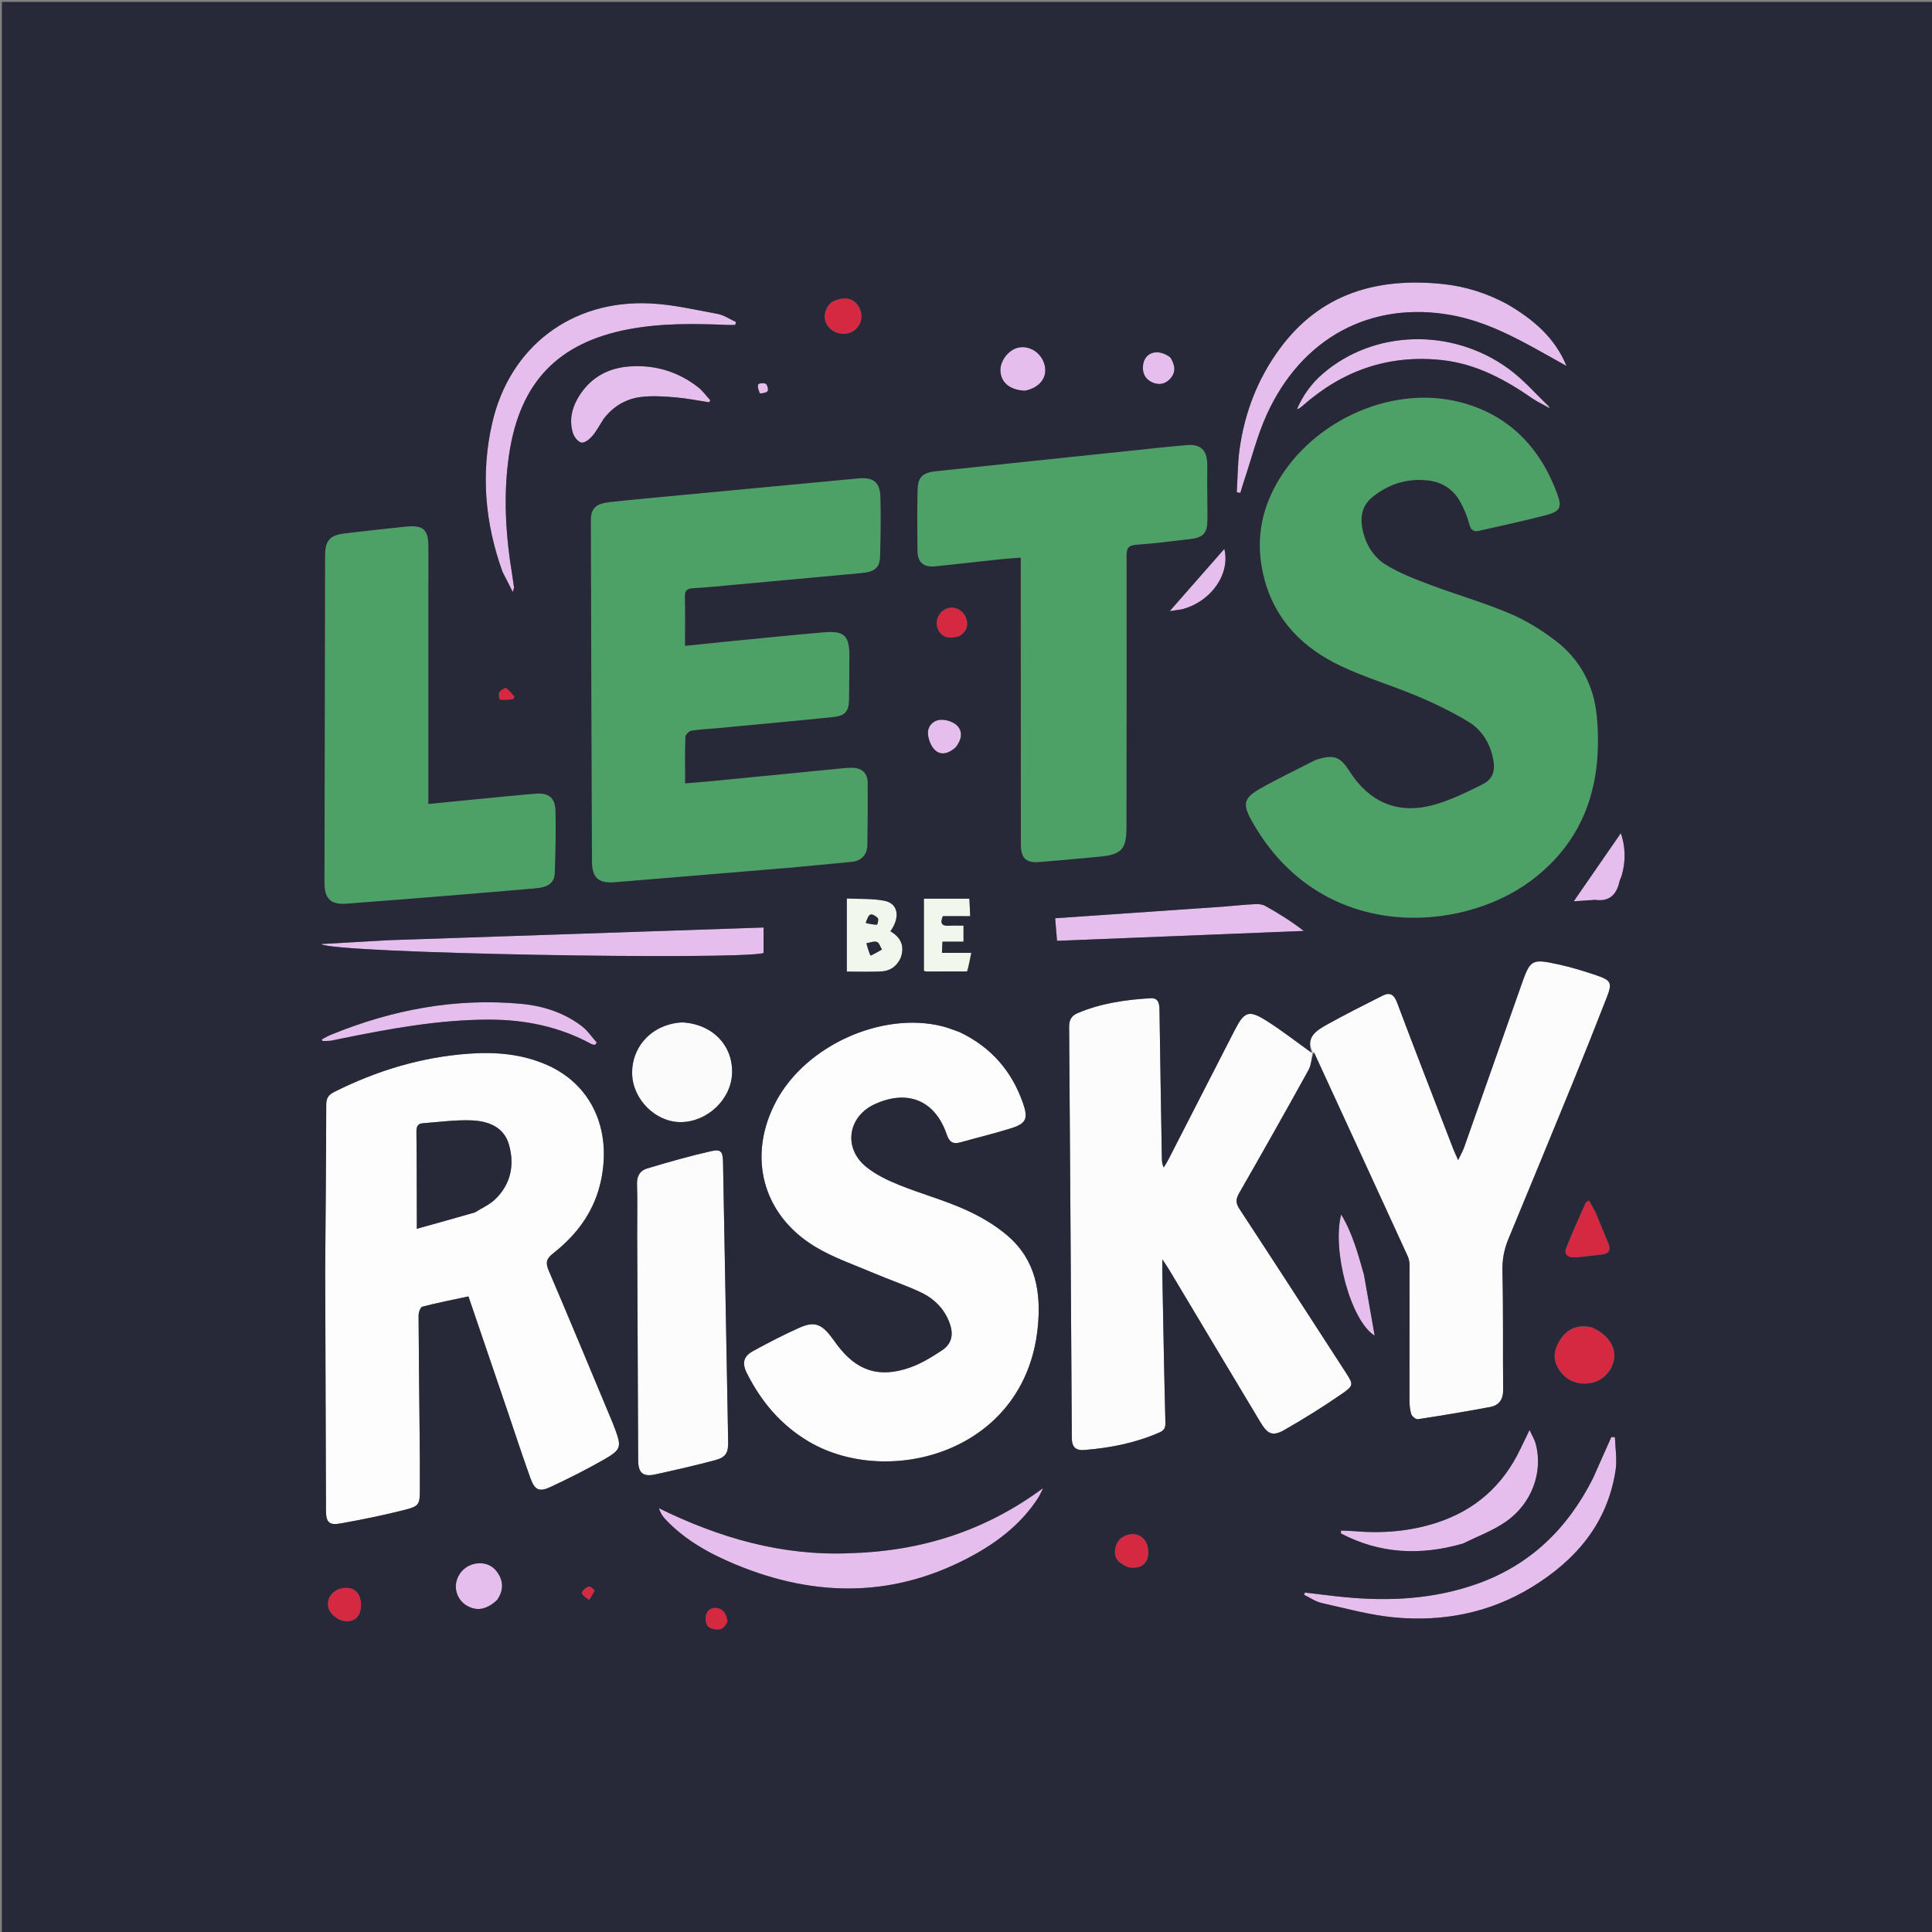<?xml version="1.0" encoding="UTF-8" standalone="no"?>
<svg
   version="1.1"
   id="Layer_1"
   x="0px"
   y="0px"
   width="100%"
   viewBox="0 0 1024 1024"
   enable-background="new 0 0 1024 1024"
   xml:space="preserve"
   sodipodi:docname="1713474809537ee3u5ep9(2).svg"
   inkscape:version="1.3.2 (091e20e, 2023-11-25, custom)"
   xmlns:inkscape="http://www.inkscape.org/namespaces/inkscape"
   xmlns:sodipodi="http://sodipodi.sourceforge.net/DTD/sodipodi-0.dtd"
   xmlns="http://www.w3.org/2000/svg"
   xmlns:svg="http://www.w3.org/2000/svg"><rect x="0" y="0" width="1024" height="1024" fill="#808080" stroke="none"/><defs
   id="defs44" /><sodipodi:namedview
   id="namedview44"
   pagecolor="#ffffff"
   bordercolor="#000000"
   borderopacity="0.25"
   inkscape:showpageshadow="2"
   inkscape:pageopacity="0.0"
   inkscape:pagecheckerboard="0"
   inkscape:deskcolor="#d1d1d1"
   inkscape:zoom="0.8124707"
   inkscape:cx="88.003174"
   inkscape:cy="572.94374"
   inkscape:window-width="2560"
   inkscape:window-height="1009"
   inkscape:window-x="-8"
   inkscape:window-y="-8"
   inkscape:window-maximized="1"
   inkscape:current-layer="layer6" />












































<g
   inkscape:groupmode="layer"
   id="layer1"
   inkscape:label="Primary Strokes"><path
     fill="#AFDE36"
     opacity="1"
     stroke="none"
     d=" M798.847,161.194   C812.567,169.172 824.067,178.836 830.293,193.982   C826.342,191.774 822.388,189.57 818.439,187.357   C802.863,178.629 787.103,170.274 769.292,167.033   C726.699,159.28 689.756,179.003 671.274,220.019   C666.316,231.022 663.361,242.929 659.511,254.428   C658.757,256.68 658.113,258.969 657.419,261.241   C656.782,261.137 656.145,261.032 655.508,260.928   C655.977,253.27 655.95,245.542 657.011,237.967   C659.711,218.699 666.552,200.91 678.056,185.143   C699.698,155.479 729.951,146.916 764.86,150.554   C776.703,151.789 787.971,155.38 798.847,161.194  z"
     id="path11"
     style="fill:#e5beed;fill-opacity:1" /><path
     fill="#80BDC3"
     opacity="1"
     stroke="none"
     d=" M450.98,823.221   C488.671,822.126 522.475,811.235 552.888,788.709   C552.004,790.457 551.271,792.304 550.211,793.939   C541.748,806.986 529.953,816.45 516.591,823.885   C475.408,846.805 433.083,847.072 390.131,829.31   C376.207,823.552 363.09,816.343 352.595,805.178   C351.184,803.676 350.051,801.914 349.216,799.368   C381.298,815.146 414.603,824.777 450.98,823.221  z"
     id="path12"
     style="fill:#e5beed;fill-opacity:1" /><path
     fill="#82BEC4"
     opacity="1"
     stroke="none"
     d=" M266.21,302.738   C256.88,276.811 254.833,250.603 260.881,224.193   C270.135,183.782 302.928,158.894 344.414,160.808   C356.45,161.363 368.411,164.16 380.324,166.37   C383.726,167.002 386.84,169.185 390.086,170.656   C389.956,171.18 389.826,171.704 389.696,172.228   C388.193,172.228 386.687,172.285 385.186,172.22   C367.688,171.463 350.208,171.265 332.903,174.573   C295.666,181.693 275.681,202.698 269.934,240.246   C266.618,261.915 267.957,283.409 271.501,304.881   C271.854,307.015 272.157,309.158 272.443,311.302   C272.482,311.598 272.29,311.925 271.789,313.774   C269.63,309.537 267.99,306.317 266.21,302.738  z"
     id="path13"
     style="fill:#e5beed;fill-opacity:1" /><path
     fill="#81BEC2"
     opacity="1"
     stroke="none"
     d=" M844.414,783.33   C847.739,775.875 850.894,768.757 854.049,761.638   C854.683,761.672 855.317,761.705 855.951,761.739   C856.121,767.531 857.159,773.452 856.317,779.092   C852.117,807.232 835.356,826.843 811.939,841.189   C789.596,854.876 764.811,859.7 738.978,857.261   C725.995,856.035 713.212,852.469 700.419,849.601   C697.191,848.877 694.273,846.769 691.212,845.297   C691.342,844.888 691.472,844.48 691.603,844.071   C698.734,844.905 705.852,845.871 712.999,846.548   C736.631,848.785 759.904,847.567 782.56,839.591   C811.006,829.577 830.854,810.216 844.414,783.33  z"
     id="path14"
     style="fill:#e5beed;fill-opacity:1" /><path
     fill="#7EB9BD"
     opacity="1"
     stroke="none"
     d=" M206.199,498.312   C272.553,496.063 338.431,493.835 404.715,491.594   C404.715,496.758 404.715,500.979 404.715,505.161   C389.677,508.949 176.574,505.383 170.1,500.366   C182.728,499.645 194.224,498.989 206.199,498.312  z"
     id="path15"
     style="fill:#e5beed;fill-opacity:1" /><path
     fill="#80BEC2"
     opacity="1"
     stroke="none"
     d=" M648.421,480.522   C654.362,480.027 659.834,479.477 665.32,479.2   C667.069,479.112 669.105,479.299 670.58,480.126   C677.527,484.021 684.324,488.182 691.029,493.421   C647.65,495.16 604.271,496.898 560.244,498.663   C559.899,494.503 559.607,490.981 559.251,486.69   C589.232,484.623 618.595,482.599 648.421,480.522  z"
     id="path17"
     style="fill:#e5beed;fill-opacity:1" /><path
     fill="#82BEC2"
     opacity="1"
     stroke="none"
     d=" M775.183,818.183   C752.626,824.695 731.197,823.491 710.702,812.745   C710.718,812.236 710.734,811.727 710.75,811.217   C713.061,811.322 715.378,811.346 717.681,811.544   C732.619,812.823 747.301,811.692 761.626,807.018   C781.898,800.405 796.524,787.393 805.717,768.201   C807.148,765.215 808.603,762.241 810.703,757.907   C812.127,761.053 813.398,763.07 813.977,765.269   C817.924,780.243 811.993,796.866 798.13,806.529   C791.263,811.316 783.128,814.283 775.183,818.183  z"
     id="path18"
     style="fill:#e5beed;fill-opacity:1" /><path
     fill="#82BEC3"
     opacity="1"
     stroke="none"
     d=" M319.945,221.995   C317.849,225.227 316.243,228.406 313.994,231.035   C312.532,232.744 309.955,234.85 308.208,234.587   C306.433,234.319 304.294,231.598 303.661,229.537   C301.715,223.205 302.854,216.994 306.13,211.256   C312.04,200.905 321.263,195.299 332.869,194.287   C346.449,193.103 358.988,196.695 369.866,205.102   C372.392,207.054 374.306,209.797 376.502,212.177   C376.27,212.527 376.038,212.877 375.805,213.227   C369.858,212.321 363.937,211.103 357.956,210.599   C352.01,210.098 345.935,209.705 340.04,210.368   C332.006,211.272 325.24,215.211 319.945,221.995  z"
     id="path19"
     style="fill:#e5beed;fill-opacity:1" /><path
     fill="#7DBCC0"
     opacity="1"
     stroke="none"
     d=" M821.046,215.959   C818.181,214.444 815.127,213.201 812.482,211.368   C797.814,201.203 782.424,192.813 764.281,190.858   C736.123,187.823 711.722,196.307 690.623,214.906   C689.683,215.736 688.698,216.515 687.362,216.999   C690.508,209.593 695.085,203.265 701.176,198.022   C728.063,174.877 769.306,173.489 799.479,195.378   C807.329,201.074 813.832,208.626 820.983,215.657   C821.012,215.988 821.046,215.959 821.046,215.959  z"
     id="path20"
     style="fill:#e5beed;fill-opacity:1" /><path
     fill="#80BCC0"
     opacity="1"
     stroke="none"
     d=" M174.988,551.681   C173.364,551.752 172.132,551.752 170.9,551.752   C170.799,551.462 170.698,551.171 170.597,550.88   C172.133,550.087 173.618,549.171 175.211,548.518   C207.614,535.241 241.165,528.797 276.237,532.05   C287.85,533.127 298.806,536.651 308.215,543.748   C311.36,546.121 313.659,549.614 316.345,552.595   C316.003,553.01 315.66,553.426 315.317,553.841   C314.628,553.656 313.87,553.6 313.261,553.268   C296.464,544.13 278.329,540.449 259.404,540.428   C232.773,540.399 206.732,545.23 180.761,550.497   C178.966,550.861 177.174,551.238 174.988,551.681  z"
     id="path21"
     style="fill:#e5beed;fill-opacity:1" /><path
     fill="#7FB8C0"
     opacity="1"
     stroke="none"
     d=" M722.993,675.897   C724.927,686.841 726.77,697.384 728.614,707.928   C715.782,700.07 705.862,662.302 710.867,643.692   C717.056,654.052 719.827,664.836 722.993,675.897  z"
     id="path25"
     style="fill:#e5beed;fill-opacity:1" /><path
     fill="#82BEC4"
     opacity="1"
     stroke="none"
     d=" M263.338,848.213   C257.8,853.296 252.552,854.106 247.286,850.94   C243.034,848.383 240.828,843.358 241.846,838.545   C243.013,833.025 247.672,828.98 253.46,828.578   C258.241,828.247 261.891,830.376 264.28,834.356   C267.027,838.931 266.563,843.543 263.338,848.213  z"
     id="path26"
     style="fill:#e5beed;fill-opacity:1" /><path
     fill="#7EBAC1"
     opacity="1"
     stroke="none"
     d=" M845.079,476.968   C841.004,477.24 837.385,477.488 834.106,477.713   C842.457,465.636 850.814,453.551 859.086,441.588   C861.466,448.457 861.823,456.157 859.558,463.981   C859.237,465.093 858.603,466.125 858.356,467.247   C856.836,474.155 853.064,478.015 845.079,476.968  z"
     id="path27"
     style="fill:#e5beed;fill-opacity:1" /><path
     fill="#80BDC3"
     opacity="1"
     stroke="none"
     d=" M542.841,207.122   C535.107,206.668 530.543,202.718 530.237,196.6   C529.969,191.234 534.652,185.228 539.901,184.208   C545.659,183.088 551.513,186.746 553.435,192.666   C555.66,199.521 551.452,205.495 542.841,207.122  z"
     id="path28"
     style="fill:#e5beed;fill-opacity:1" /><path
     fill="#7EB9BD"
     opacity="1"
     stroke="none"
     d=" M626.089,323.005   C623.823,323.349 621.946,323.634 619.941,323.939   C629.94,312.549 639.641,301.499 648.922,290.927   C652.158,303.995 642.197,318.87 626.089,323.005  z"
     id="path30"
     style="fill:#e5beed;fill-opacity:1" /><path
     fill="#82BEC2"
     opacity="1"
     stroke="none"
     d=" M506.325,396.31   C502.82,399.463 498.769,400.504 495.657,397.658   C493.436,395.628 491.955,391.816 491.815,388.724   C491.636,384.733 494.837,381.614 498.737,381.48   C501.646,381.38 505.462,382.636 507.392,384.684   C510.637,388.127 509.459,392.405 506.325,396.31  z"
     id="path34"
     style="fill:#e5beed;fill-opacity:1" /><path
     fill="#82BEC2"
     opacity="1"
     stroke="none"
     d=" M620.448,189.603   C622.997,193.664 623.314,197.431 620.138,200.84   C617.47,203.702 614.05,204.246 610.573,202.601   C606.869,200.848 605.363,197.628 605.83,193.589   C606.64,186.593 613.756,184.499 620.448,189.603  z"
     id="path35"
     style="fill:#e5beed;fill-opacity:1" /><path
     fill="#7EB9BD"
     opacity="1"
     stroke="none"
     d="m 402.747,208.561 c -0.807,-0.22 -1.558,-3.397 -0.999,-4.947 0.226,-0.627 3.223,-0.947 4.23,-0.25 0.957,0.662 1.697,3.775 1.246,4.16 -1.248,1.066 -3.277,1.215 -4.477,1.037 z"
     id="path39"
     style="fill:#e5beed;fill-opacity:1;stroke-width:1.023"
     sodipodi:nodetypes="csssc" /></g><g
   inkscape:groupmode="layer"
   id="layer2"
   inkscape:label="Lets"><path
     fill="#B1E136"
     opacity="1"
     stroke="none"
     d=" M697.742,402.595   C707.004,399.723 710.25,400.915 715.227,408.726   C725.526,424.889 740.39,431.628 758.916,426.875   C768.14,424.508 776.927,420.078 785.547,415.839   C791.274,413.024 792.626,408.647 791.405,402.343   C789.768,393.894 785.401,386.84 778.195,382.494   C769.698,377.37 760.68,372.969 751.529,369.103   C738.044,363.405 723.863,359.256 710.664,353.002   C690.766,343.575 675.966,328.937 670.125,306.848   C665.773,290.388 667.285,274.501 675.05,259.26   C692.837,224.346 736.249,203.557 773.735,213.109   C799.533,219.683 816.274,237.036 825.382,261.77   C828.015,268.921 826.886,271.081 819.448,273.038   C807.714,276.126 795.82,278.602 783.993,281.336   C780.976,282.033 779.575,280.959 778.762,277.8   C777.775,273.969 776.167,270.227 774.343,266.697   C770.829,259.897 765.123,255.767 757.5,254.743   C746.123,253.214 735.774,256.586 727.197,263.657   C719.875,269.693 720.925,278.642 723.883,286.364   C725.727,291.177 729.513,296.191 733.82,298.904   C741.054,303.459 749.246,306.654 757.308,309.697   C771.477,315.046 786.108,319.241 800.048,325.105   C808.69,328.74 816.946,333.86 824.429,339.557   C837.503,349.51 844.84,363.351 846.342,379.672   C849.551,414.537 840.625,444.971 811.458,466.805   C774.127,494.75 699.789,499.777 663.564,435.293   C658.45,426.188 659.066,423.006 668.1,417.893   C677.656,412.486 687.602,407.768 697.742,402.595  z"
     id="path2"
     style="fill:#4da167;fill-opacity:1" /><path
     fill="#B0E036"
     opacity="1"
     stroke="none"
     d=" M417.118,460.03   C386.446,462.573 356.234,465.097 326.021,467.594   C317.182,468.325 313.787,465.362 313.748,456.264   C313.491,396.117 313.313,335.969 313.168,275.821   C313.152,269.458 315.768,266.931 323.356,266.116   C336.771,264.676 350.209,263.455 363.641,262.181   C393.986,259.305 424.333,256.46 454.678,253.587   C462.898,252.809 466.425,255.421 466.642,263.582   C466.92,274.068 466.746,284.576 466.445,295.065   C466.28,300.836 463.647,303.067 456.933,303.702   C434.38,305.834 411.82,307.883 389.262,309.944   C381.963,310.611 374.667,311.365 367.352,311.781   C364.244,311.958 362.939,312.849 363.017,316.182   C363.216,324.635 363.083,333.095 363.083,342.328   C372.425,341.37 381.131,340.441 389.844,339.592   C405.426,338.073 421.004,336.495 436.602,335.149   C447.548,334.203 450.265,336.919 450.199,348.044   C450.155,355.542 450.119,363.04 450.016,370.537   C449.928,376.948 448.064,379.387 441.607,380.053   C421.065,382.172 400.496,384.034 379.936,385.977   C375.458,386.401 370.938,386.536 366.516,387.275   C365.245,387.488 363.319,389.317 363.279,390.462   C362.995,398.422 363.129,406.398 363.129,415.196   C368.53,414.742 373.578,414.376 378.614,413.885   C401.326,411.669 424.034,409.414 446.745,407.19   C448.401,407.028 450.072,406.892 451.732,406.933   C456.914,407.063 459.862,409.793 459.897,414.968   C459.972,425.963 459.893,436.962 459.716,447.956   C459.634,453.053 456.472,456.313 451.405,456.811   C440.134,457.919 428.854,458.943 417.118,460.03  z"
     id="path4"
     style="fill:#4da167;fill-opacity:1" /><path
     fill="#B0E136"
     opacity="1"
     stroke="none"
     d=" M639.836,255.019   C639.886,262.011 639.973,268.507 639.974,275.003   C639.975,282.582 637.949,284.915 630.574,285.757   C621.145,286.834 611.724,288.091 602.264,288.736   C598.052,289.023 597.111,290.59 597.117,294.506   C597.187,342.477 597.103,390.448 597.062,438.419   C597.052,450.12 594.46,452.975 582.713,454.067   C572.268,455.038 561.823,456.019 551.369,456.878   C543.708,457.507 541.083,455.021 541.078,447.247   C541.043,399.11 541.036,350.972 541.019,302.834   C541.019,300.701 541.019,298.568 541.019,295.57   C537.109,295.878 533.703,296.069 530.315,296.429   C518.725,297.661 507.147,299.004 495.554,300.202   C489.606,300.816 486.356,298.049 486.275,292.033   C486.132,281.375 486.122,270.711 486.317,260.054   C486.446,253.033 488.756,250.557 495.826,249.799   C529.928,246.142 564.041,242.588 598.153,239.014   C608.42,237.939 618.681,236.779 628.966,235.92   C636.39,235.3 639.713,238.538 639.886,246.028   C639.951,248.857 639.856,251.691 639.836,255.019  z"
     id="path7"
     style="fill:#4da167;fill-opacity:1" /><path
     fill="#B0DF36"
     opacity="1"
     stroke="none"
     d=" M227.048,368   C227.048,387.467 227.048,406.434 227.048,426.132   C235.776,425.269 244.127,424.428 252.481,423.62   C262.925,422.61 273.363,421.526 283.82,420.668   C290.906,420.087 294.277,422.828 294.426,430.02   C294.65,440.84 294.435,451.678 294.049,462.496   C293.852,468.005 290.746,470.236 283.608,470.855   C268.839,472.135 254.069,473.399 239.293,474.595   C220.698,476.101 202.101,477.59 183.496,478.967   C175.295,479.575 171.961,476.321 171.974,467.934   C172.064,410.12 172.177,352.305 172.31,294.49   C172.328,286.507 174.831,283.652 182.664,282.724   C193.415,281.451 204.174,280.249 214.942,279.133   C224.412,278.15 227.064,280.57 227.068,290.024   C227.077,315.85 227.057,341.675 227.048,368  z"
     id="path9"
     style="fill:#4da167;fill-opacity:1" /></g><g
   inkscape:groupmode="layer"
   id="layer3"
   inkscape:label="Be"><path
     fill="#F7F7F7"
     opacity="1"
     stroke="none"
     d=" M477.203,508.129   C475.025,512.64 471.399,514.657 467.051,514.891   C461.107,515.21 455.133,514.97 448.815,514.97   C448.815,502.36 448.815,489.815 448.815,476.207   C455.559,476.558 462.424,476.13 468.928,477.463   C476.096,478.933 477.229,486.189 471.943,493.604   C477.51,496.849 479.708,501.493 477.203,508.129  M461.693,506.576   C463.609,505.473 465.524,504.371 467.439,503.268   C466.571,501.861 465.966,499.634 464.77,499.25   C463.16,498.733 461.093,499.638 459.223,499.932   C459.794,502.062 460.364,504.192 461.693,506.576  M458.859,489.434   C460.851,489.709 462.844,490.086 464.838,490.094   C465.028,490.094 465.818,487.286 465.292,486.67   C464.372,485.595 462.345,484.386 461.335,484.753   C460.181,485.173 459.631,487.253 458.859,489.434  z"
     id="path22"
     style="fill:#f1f7ed;fill-opacity:1" /><path
     fill="#F4F4F4"
     opacity="1"
     stroke="none"
     d=" M512.38,514.906   C504.945,514.931 497.957,514.934 490.969,514.92   C490.646,514.919 490.324,514.772 489.669,514.612   C489.669,501.987 489.669,489.285 489.669,476.306   C497.81,476.306 505.544,476.306 513.803,476.306   C513.944,479.356 514.078,482.253 514.232,485.603   C509.149,485.603 504.414,485.603 499.716,485.603   C498.116,489.464 499.267,490.859 502.964,490.63   C505.428,490.478 507.91,490.602 510.684,490.602   C510.684,493.641 510.684,496.191 510.684,499.12   C506.965,499.12 503.51,499.12 499.523,499.12   C499.428,501.184 499.349,502.898 499.25,505.04   C504.223,505.04 508.835,505.04 514.811,505.04   C514.069,508.724 513.448,511.802 512.38,514.906  z"
     id="path23"
     style="fill:#f1f7ed;fill-opacity:1" /></g><g
   inkscape:groupmode="layer"
   id="layer4"
   inkscape:label="Risky"><path
     fill="#FCFDFC"
     opacity="1"
     stroke="none"
     d=" M172.354,672   C172.57,642.844 172.854,614.187 172.909,585.53   C172.916,581.992 174.107,580.279 177.195,578.73   C199.641,567.479 223.243,560.305 248.32,558.478   C262.576,557.439 276.656,558.586 289.951,564.458   C313.249,574.746 324.138,598.104 318.671,625.084   C315.315,641.65 306.024,654.253 293.084,664.392   C289.525,667.18 289.083,669.344 290.835,673.442   C302.283,700.227 313.431,727.141 324.673,754.016   C325.122,755.09 325.538,756.18 325.941,757.273   C329.462,766.827 329.285,768.314 320.405,773.427   C311.194,778.732 301.648,783.499 292.022,788.02   C285.759,790.962 283.439,789.87 281.055,783.251   C276.77,771.352 272.87,759.313 268.795,747.337   C262.044,727.498 255.281,707.663 248.286,687.132   C239.934,688.924 231.831,690.502 223.854,692.57   C222.821,692.838 221.847,695.639 221.854,697.263   C221.941,718.422 222.229,739.58 222.426,760.739   C222.516,770.401 222.59,780.065 222.54,789.728   C222.501,797.276 222.142,798.323 214.658,800.227   C203.39,803.092 191.967,805.421 180.518,807.463   C174.329,808.567 172.795,806.805 172.772,800.458   C172.62,757.806 172.49,715.153 172.354,672  M251.913,642.493   C255.418,640.277 259.397,638.559 262.336,635.75   C270.684,627.774 272.825,617.603 269.798,606.816   C267.096,597.191 258.662,594.162 249.871,593.817   C241.315,593.482 232.694,594.728 224.105,595.344   C221.064,595.563 220.689,597.488 220.723,600.216   C220.91,615.205 220.882,630.196 220.926,645.186   C220.931,646.747 220.927,648.307 220.927,651.275   C231.775,648.252 241.504,645.542 251.913,642.493  z"
     id="path3" /><path
     fill="#FDFCFC"
     opacity="1"
     stroke="none"
     d=" M695.655,557.702   C695.014,560.819 695.087,564.331 693.618,566.992   C681.549,588.861 669.269,610.616 656.84,632.283   C655.04,635.421 654.819,637.522 656.902,640.696   C675.818,669.523 694.544,698.473 713.27,727.423   C717.351,733.733 717.592,734.368 711.343,738.694   C701.513,745.5 691.328,751.849 680.948,757.786   C674.548,761.446 671.958,760.323 667.957,753.665   C651.83,726.828 635.797,699.935 619.717,673.07   C618.82,671.571 617.809,670.14 616.07,667.483   C616.07,671.278 616.03,673.692 616.076,676.104   C616.573,702.092 617.015,728.082 617.689,754.065   C617.764,756.948 616.889,758.204 614.431,759.279   C601.756,764.819 588.41,767.452 574.726,768.524   C570.024,768.893 568.117,766.86 568.088,762.27   C567.631,689.621 567.215,616.972 566.661,544.324   C566.633,540.602 567.832,538.391 571.15,536.979   C583.439,531.746 596.425,529.909 609.601,529.071   C613.985,528.792 614.508,531.742 614.556,535.342   C614.901,561.334 615.375,587.324 615.802,613.315   C615.829,614.972 615.806,616.631 616.793,618.779   C617.628,617.374 618.542,616.009 619.286,614.558   C630.995,591.744 642.692,568.924 654.369,546.094   C659.519,536.025 661.901,535.076 671.595,541.236   C679.711,546.394 687.308,552.368 695.429,557.864   C695.724,557.748 695.655,557.702 695.655,557.702  z"
     id="path5" /><path
     fill="#FCFDFC"
     opacity="1"
     stroke="none"
     d=" M508.831,547.115   C525.51,555.107 536.355,567.822 542.257,584.816   C545.043,592.834 543.903,595.496 536.006,597.978   C527.128,600.769 518.059,602.948 509.091,605.458   C505.187,606.551 503.218,605.471 501.803,601.326   C495.637,583.251 481.188,577.274 463.741,585.186   C449.422,591.68 446.772,608.382 459.008,618.387   C464.053,622.511 470.265,625.507 476.366,627.977   C487.925,632.657 500.065,635.966 511.431,641.04   C519.531,644.656 527.538,649.326 534.216,655.108   C548.994,667.904 551.946,684.968 550.017,703.77   C543.204,770.151 470.557,788.927 428.543,763.996   C413.904,755.31 403.407,742.857 395.851,727.811   C393.136,722.405 394.075,718.848 399.235,716.033   C407.264,711.652 415.398,707.406 423.75,703.692   C431.359,700.308 435.176,701.648 440.258,708.139   C441.386,709.581 442.425,711.093 443.517,712.563   C453.838,726.461 465.642,730.554 482.041,724.915   C488.073,722.841 493.733,719.348 499.121,715.826   C504.432,712.355 505.547,707.415 503.322,701.292   C500.621,693.859 495.313,688.471 488.421,685.161   C480.349,681.285 471.772,678.473 463.52,674.95   C452.984,670.451 441.943,666.721 432.195,660.869   C403.848,643.85 395.843,612.385 411.561,583.344   C427.46,553.969 467.584,535.966 499.5,543.959   C502.553,544.724 505.488,545.958 508.831,547.115  z"
     id="path6" /><path
     fill="#FCFCFC"
     opacity="1"
     stroke="none"
     d=" M695.753,557.778   C692,549.773 697.675,546.203 703.197,543.131   C712.917,537.723 722.866,532.72 732.804,527.714   C736.659,525.772 738.85,527.056 740.474,531.375   C750.26,557.402 760.36,583.311 770.372,609.253   C770.955,610.766 771.68,612.225 772.852,614.865   C774.232,611.942 775.349,610.022 776.076,607.964   C786.178,579.392 796.239,550.805 806.284,522.212   C811.084,508.551 811.701,508.028 826.031,511.157   C832.844,512.645 839.566,514.695 846.174,516.945   C854.021,519.618 854.616,520.98 851.629,528.637   C845.638,543.993 839.555,559.316 833.321,574.575   C822.111,602.013 810.789,629.405 799.449,656.79   C797.192,662.241 796.194,667.661 796.332,673.713   C796.811,694.702 796.504,715.708 796.696,736.705   C796.742,741.742 794.509,744.855 789.892,745.725   C777.135,748.13 764.323,750.251 751.49,752.213   C750.433,752.374 748.353,750.698 747.984,749.496   C747.219,747.008 747.051,744.263 747.048,741.623   C747.025,717.96 747.111,694.296 747.09,670.632   C747.088,669.022 746.778,667.276 746.113,665.822   C729.617,629.791 713.054,593.79 696.079,557.743   C695.655,557.702 695.724,557.748 695.753,557.778  z"
     id="path8" /><path
     fill="#FCFCFC"
     opacity="1"
     stroke="none"
     d=" M337.713,654   C337.71,644.838 337.897,636.17 337.624,627.517   C337.492,623.34 339.265,620.422 342.807,619.362   C354.095,615.983 365.443,612.723 376.93,610.134   C382.226,608.94 383.12,610.415 383.223,616.074   C384.121,665.37 385.026,714.665 385.938,763.96   C386.052,770.128 384.799,772.404 378.755,774.003   C368.304,776.767 357.76,779.2 347.193,781.488   C340.723,782.888 338.264,780.638 338.233,773.933   C338.051,734.122 337.886,694.311 337.713,654  z"
     id="path10" /><path
     fill="#FBFBFB"
     opacity="1"
     stroke="none"
     d=" M361.993,541.894   C377.663,542.746 388.477,554.115 388.021,568.78   C387.59,582.657 374.971,594.676 360.761,594.746   C347.529,594.81 335.364,582.724 335.051,569.202   C334.706,554.32 346.098,542.575 361.993,541.894  z"
     id="path16" /></g><g
   inkscape:groupmode="layer"
   id="layer5"
   inkscape:label="Secondary Strokes"><path
     fill="#DB3951"
     opacity="1"
     stroke="none"
     d=" M844.012,703.641   C851.833,707.024 856.183,713.237 855.569,719.725   C854.978,725.96 849.882,731.633 843.718,732.917   C836.168,734.491 829.674,731.651 825.847,725.207   C822.596,719.731 823.968,714.526 827.126,709.768   C831.022,703.897 836.739,701.936 844.012,703.641  z"
     id="path24"
     style="fill:#d52941;fill-opacity:1" /><path
     fill="#DC3A56"
     opacity="1"
     stroke="none"
     d=" M845.924,643.092   C848.149,648.518 850.156,653.635 852.328,658.679   C853.905,662.342 852.997,664.458 848.924,664.921   C844.134,665.466 839.351,666.171 834.544,666.438   C831.515,666.606 828.737,665.093 830.058,661.66   C833.215,653.459 836.938,645.474 840.481,637.423   C840.639,637.065 841.285,636.921 842.242,636.364   C843.444,638.536 844.61,640.644 845.924,643.092  z"
     id="path29"
     style="fill:#d52941;fill-opacity:1" /><path
     fill="#D83A53"
     opacity="1"
     stroke="none"
     d=" M441.084,159.878   C447.444,156.74 452.446,157.832 455.22,162.658   C457.628,166.848 456.799,171.817 453.188,174.829   C449.664,177.77 443.955,177.615 440.315,174.478   C436.706,171.367 436.074,166.53 438.799,162.34   C439.334,161.518 440.114,160.855 441.084,159.878  z"
     id="path31"
     style="fill:#d52941;fill-opacity:1" /><path
     fill="#D23D56"
     opacity="1"
     stroke="none"
     d=" M597.753,830.573   C593.347,828.831 590.457,826.307 590.997,821.511   C591.447,817.513 593.681,814.702 597.557,813.539   C601.775,812.274 605.555,813.884 607.439,817.419   C608.721,819.825 609.02,823.583 608.105,826.147   C606.579,830.422 602.506,831.434 597.753,830.573  z"
     id="path32"
     style="fill:#d52941;fill-opacity:1" /><path
     fill="#D63953"
     opacity="1"
     stroke="none"
     d=" M180.096,842.025   C184.901,840.725 188.86,842.098 190.548,846.102   C191.672,848.767 191.615,852.726 190.44,855.375   C188.67,859.369 184.136,860.065 180.464,858.667   C177.901,857.692 174.959,855.071 174.2,852.573   C172.802,847.977 175.208,844.208 180.096,842.025  z"
     id="path33"
     style="fill:#d52941;fill-opacity:1" /><path
     fill="#D23D56"
     opacity="1"
     stroke="none"
     d=" M508.272,337.3   C502.406,339.158 498.4,337.417 496.811,332.634   C495.509,328.715 497.8,324.084 501.808,322.534   C505.682,321.035 510.275,323.088 511.937,327.309   C513.553,331.415 512.252,334.718 508.272,337.3  z"
     id="path36"
     style="fill:#d52941;fill-opacity:1" /><path
     fill="#D63953"
     opacity="1"
     stroke="none"
     d="m 381.212,852.367 c 3.359,0.975 4.696,3.882 4.636,6.144 -0.047,1.792 -1.706,4.6 -3.281,4.996 -2.038,0.513 -5.71,0.041 -7.202,-1.311 -1.262,-1.143 -1.652,-4.391 -1.132,-6.293 0.822,-3.008 3.375,-4.497 6.979,-3.537 z"
     id="path37"
     style="fill:#d52941;fill-opacity:1"
     sodipodi:nodetypes="cssssc" /><path
     fill="#DC3A56"
     opacity="1"
     stroke="none"
     d="m 273.452,369.301 c -0.563,1.957 -0.649,2.083 -2.025,3.123 -1.942,0.871 -4.735,0.562 -6.132,-0.685 -1.394,-1.246 -1.253,-3.743 -0.703,-4.684 0.688,-1.179 1.76,-2.612 3.738,-2.656 3.286,0.368 4.772,1.383 5.122,4.902 z"
     id="path38"
     style="fill:#d52941;fill-opacity:1"
     sodipodi:nodetypes="ccsscc" /><path
     fill="#D23D56"
     opacity="1"
     stroke="none"
     d=" M311.792,847.977   C310.358,846.714 308.337,845.284 308.493,844.154   C308.671,842.855 310.623,841.415 312.112,840.854   C312.783,840.601 315.24,842.702 315.1,843.096   C314.477,844.838 313.205,846.348 311.792,847.977  z"
     id="path40"
     style="fill:#d52941;fill-opacity:1" /></g><g
   inkscape:groupmode="layer"
   id="layer6"
   inkscape:label="Background"><path
     fill="#353447"
     opacity="1"
     stroke="none"
     d="M 600,1025 H 1 V 1 H 1025 V 1025 H 600 M 820.936,216.298 c 0.144,-0.031 0.288,-0.062 0.433,-0.094 -0.13,-0.063 -0.26,-0.125 -0.415,-0.879 -7.122,-6.699 -13.625,-14.252 -21.475,-19.947 -30.173,-21.889 -71.416,-20.501 -98.303,2.643 -6.091,5.243 -10.668,11.571 -13.814,18.978 1.336,-0.484 2.321,-1.263 3.261,-2.093 21.098,-18.599 45.5,-27.084 73.658,-24.049 18.143,1.955 33.533,10.346 48.201,20.511 2.645,1.833 5.699,3.075 8.454,4.93 M 695.135,557.98 c -7.827,-5.612 -15.424,-11.586 -23.54,-16.744 -9.695,-6.16 -12.076,-5.211 -17.226,4.858 -11.677,22.83 -23.374,45.65 -35.083,68.464 -0.745,1.451 -1.658,2.815 -2.493,4.22 -0.987,-2.148 -0.964,-3.806 -0.991,-5.464 -0.427,-25.991 -0.901,-51.981 -1.246,-77.972 -0.048,-3.6 -0.571,-6.55 -4.955,-6.271 -13.175,0.838 -26.162,2.675 -38.451,7.907 -3.318,1.413 -4.517,3.624 -4.489,7.345 0.553,72.648 0.97,145.297 1.427,217.946 0.029,4.59 1.936,6.623 6.638,6.255 13.684,-1.072 27.03,-3.706 39.704,-9.245 2.458,-1.075 3.333,-2.331 3.258,-5.214 -0.674,-25.983 -1.116,-51.973 -1.613,-77.961 -0.046,-2.412 -0.006,-4.826 -0.006,-8.622 1.74,2.657 2.75,4.088 3.647,5.587 16.08,26.865 32.113,53.758 48.24,80.594 4.001,6.659 6.591,7.782 12.991,4.121 10.381,-5.937 20.565,-12.286 30.396,-19.092 6.249,-4.326 6.008,-4.961 1.927,-11.271 -18.726,-28.951 -37.452,-57.901 -56.368,-86.727 -2.083,-3.175 -1.862,-5.276 -0.062,-8.414 12.429,-21.667 24.709,-43.421 36.779,-65.29 1.469,-2.661 1.395,-6.173 2.885,-9.209 16.551,36.006 33.114,72.007 49.61,108.039 0.666,1.454 0.975,3.2 0.977,4.81 0.021,23.664 -0.064,47.328 -0.041,70.991 0.002,2.64 0.171,5.384 0.936,7.873 0.369,1.202 2.449,2.878 3.506,2.716 12.832,-1.962 25.645,-4.083 38.402,-6.487 4.617,-0.87 6.85,-3.983 6.804,-9.02 -0.192,-20.997 0.115,-42.003 -0.364,-62.992 -0.138,-6.052 0.861,-11.473 3.118,-16.924 11.339,-27.385 22.662,-54.777 33.871,-82.215 6.234,-15.259 12.318,-30.581 18.309,-45.938 2.987,-7.657 2.391,-9.019 -5.455,-11.692 -6.608,-2.251 -13.33,-4.3 -20.143,-5.788 -14.33,-3.129 -14.947,-2.606 -19.746,11.055 -10.045,28.593 -20.106,57.18 -30.208,85.752 -0.727,2.058 -1.845,3.977 -3.224,6.9 -1.172,-2.64 -1.897,-4.098 -2.481,-5.612 -10.011,-25.942 -20.112,-51.851 -29.898,-77.878 -1.624,-4.318 -3.815,-5.603 -7.67,-3.661 -9.937,5.006 -19.887,10.009 -29.607,15.417 -5.522,3.072 -11.197,6.642 -8.062,14.849 m 2.242,-155.231 c -9.775,5.019 -19.721,9.737 -29.277,15.144 -9.035,5.112 -9.65,8.295 -4.536,17.399 36.224,64.484 110.562,59.457 147.894,31.512 29.167,-21.834 38.093,-52.268 34.884,-87.133 -1.502,-16.321 -8.839,-30.162 -21.913,-40.115 -7.483,-5.697 -15.739,-10.817 -24.381,-14.452 -13.939,-5.864 -28.571,-10.059 -42.74,-15.408 -8.062,-3.043 -16.254,-6.238 -23.487,-10.793 -4.307,-2.712 -8.093,-7.727 -9.937,-12.54 -2.958,-7.722 -4.008,-16.671 3.314,-22.707 8.577,-7.07 18.926,-10.442 30.303,-8.914 7.624,1.024 13.33,5.154 16.843,11.955 1.824,3.53 3.432,7.272 4.419,11.103 0.813,3.158 2.215,4.233 5.232,3.535 11.827,-2.733 23.721,-5.209 35.454,-8.297 7.438,-1.958 8.568,-4.117 5.934,-11.268 -9.108,-24.734 -25.849,-42.087 -51.647,-48.661 -37.485,-9.552 -80.898,11.237 -98.685,46.151 -7.765,15.242 -9.276,31.128 -4.924,47.588 5.841,22.09 20.64,36.727 40.538,46.154 13.2,6.254 27.38,10.403 40.865,16.101 9.151,3.866 18.169,8.267 26.666,13.391 7.207,4.346 11.573,11.4 13.21,19.849 1.221,6.304 -0.131,10.681 -5.858,13.497 -8.62,4.238 -17.407,8.669 -26.631,11.035 -18.526,4.753 -33.39,-1.986 -43.689,-18.148 -4.978,-7.812 -8.224,-9.003 -17.85,-5.977 M 172.352,672.5 c 0.137,42.653 0.267,85.306 0.42,127.958 0.023,6.347 1.557,8.109 7.746,7.005 11.449,-2.042 22.873,-4.371 34.14,-7.237 7.485,-1.904 7.843,-2.95 7.882,-10.499 0.05,-9.663 -0.023,-19.326 -0.114,-28.989 -0.198,-21.159 -0.485,-42.317 -0.572,-63.476 -0.007,-1.623 0.967,-4.424 2.001,-4.692 7.976,-2.068 16.08,-3.646 24.432,-5.438 6.994,20.531 13.757,40.366 20.508,60.205 4.075,11.976 7.975,24.014 12.261,35.914 2.384,6.618 4.704,7.711 10.967,4.769 9.625,-4.522 19.172,-9.289 28.382,-14.593 8.88,-5.114 9.057,-6.601 5.536,-16.154 -0.403,-1.093 -0.818,-2.183 -1.268,-3.258 -11.241,-26.874 -22.389,-53.788 -33.838,-80.574 -1.751,-4.097 -1.309,-6.261 2.25,-9.05 12.94,-10.139 22.23,-22.742 25.587,-39.308 5.466,-26.98 -5.422,-50.337 -28.72,-60.626 -13.295,-5.872 -27.375,-7.018 -41.631,-5.979 -25.077,1.827 -48.679,9 -71.125,20.252 -3.089,1.548 -4.28,3.261 -4.287,6.8 -0.054,28.657 -0.339,57.313 -0.556,86.969 m 245.226,-212.499 c 11.276,-1.058 22.556,-2.082 33.827,-3.19 5.067,-0.498 8.229,-3.758 8.311,-8.855 0.177,-10.995 0.256,-21.993 0.181,-32.989 -0.035,-5.175 -2.983,-7.905 -8.165,-8.035 -1.66,-0.042 -3.331,0.095 -4.987,0.257 -22.711,2.224 -45.419,4.479 -68.13,6.695 -5.036,0.491 -10.084,0.857 -15.486,1.311 0,-8.798 -0.134,-16.773 0.15,-24.734 0.041,-1.145 1.967,-2.974 3.238,-3.187 4.422,-0.74 8.942,-0.875 13.419,-1.298 20.56,-1.944 41.129,-3.805 61.672,-5.924 6.457,-0.666 8.32,-3.105 8.409,-9.516 0.103,-7.497 0.139,-14.995 0.183,-22.493 0.065,-11.126 -2.651,-13.841 -13.598,-12.896 -15.598,1.347 -31.175,2.924 -46.758,4.443 -8.713,0.849 -17.418,1.778 -26.761,2.736 0,-9.233 0.133,-17.693 -0.066,-26.146 -0.078,-3.333 1.227,-4.225 4.335,-4.401 7.314,-0.416 14.611,-1.17 21.909,-1.837 22.559,-2.061 45.119,-4.11 67.671,-6.243 6.714,-0.635 9.347,-2.866 9.513,-8.636 0.301,-10.489 0.474,-20.997 0.196,-31.483 -0.216,-8.161 -3.744,-10.773 -11.963,-9.995 -30.345,2.872 -60.693,5.718 -91.037,8.594 -13.432,1.273 -26.87,2.495 -40.285,3.935 -7.588,0.815 -10.204,3.342 -10.189,9.705 0.146,60.148 0.323,120.296 0.58,180.444 0.039,9.098 3.434,12.061 12.273,11.33 30.213,-2.498 60.425,-5.022 91.557,-7.594 m 90.9,86.974 c -2.99,-1.016 -5.925,-2.251 -8.978,-3.015 -31.916,-7.993 -72.04,10.01 -87.939,39.385 -15.718,29.042 -7.714,60.506 20.634,77.525 9.748,5.852 20.789,9.582 31.325,14.081 8.251,3.523 16.828,6.335 24.901,10.212 6.891,3.31 12.2,8.698 14.901,16.13 2.225,6.124 1.11,11.064 -4.201,14.535 -5.388,3.521 -11.047,7.015 -17.08,9.089 -16.399,5.638 -28.203,1.545 -38.523,-12.352 -1.092,-1.471 -2.131,-2.983 -3.26,-4.425 -5.081,-6.491 -8.898,-7.831 -16.507,-4.447 -8.352,3.714 -16.486,7.96 -24.515,12.341 -5.16,2.815 -6.099,6.372 -3.385,11.778 7.556,15.047 18.053,27.499 32.692,36.186 42.014,24.931 114.661,6.154 121.474,-60.227 1.93,-18.802 -1.023,-35.866 -15.801,-48.662 -6.678,-5.782 -14.685,-10.452 -22.785,-14.068 -11.365,-5.073 -23.505,-8.382 -35.064,-13.062 -6.101,-2.47 -12.313,-5.466 -17.358,-9.591 -12.236,-10.004 -9.586,-26.707 4.732,-33.2 17.447,-7.912 31.896,-1.935 38.063,16.139 1.414,4.146 3.384,5.226 7.287,4.133 8.968,-2.511 18.037,-4.69 26.915,-7.48 7.896,-2.482 9.037,-5.144 6.251,-13.162 -5.903,-16.994 -16.748,-29.709 -33.779,-37.841 M 639.834,254.522 c 0.022,-2.832 0.117,-5.665 0.052,-8.495 -0.172,-7.49 -3.496,-10.728 -10.919,-10.108 -10.286,0.859 -20.547,2.019 -30.814,3.094 -34.111,3.573 -68.225,7.127 -102.327,10.785 -7.07,0.758 -9.38,3.234 -9.509,10.255 -0.195,10.657 -0.185,21.321 -0.042,31.979 0.081,6.016 3.331,8.783 9.279,8.169 11.593,-1.198 23.171,-2.54 34.76,-3.773 3.388,-0.36 6.794,-0.55 10.705,-0.859 0,2.998 -6.2e-4,5.131 1.2e-4,7.264 0.016,48.138 0.024,96.276 0.058,144.413 0.006,7.774 2.631,10.259 10.292,9.63 10.454,-0.859 20.899,-1.84 31.344,-2.811 11.747,-1.092 14.339,-3.947 14.349,-15.648 0.041,-47.971 0.125,-95.943 0.055,-143.914 -0.006,-3.915 0.935,-5.482 5.147,-5.77 9.461,-0.645 18.881,-1.902 28.31,-2.979 7.375,-0.842 9.401,-3.175 9.4,-10.754 -9.8e-4,-6.496 -0.088,-12.992 -0.14,-20.481 M 227.048,367.5 c 0.009,-25.825 0.029,-51.65 0.02,-77.476 -0.003,-9.455 -2.656,-11.874 -12.126,-10.892 -10.768,1.117 -21.527,2.319 -32.277,3.592 -7.833,0.927 -10.336,3.783 -10.354,11.766 -0.133,57.815 -0.246,115.629 -0.336,173.444 -0.013,8.387 3.322,11.64 11.522,11.033 18.605,-1.377 37.202,-2.867 55.797,-4.372 14.776,-1.196 29.547,-2.46 44.316,-3.74 7.138,-0.619 10.244,-2.849 10.441,-8.359 0.386,-10.818 0.601,-21.656 0.377,-32.475 -0.149,-7.192 -3.52,-9.934 -10.606,-9.352 -10.457,0.858 -20.895,1.942 -31.339,2.952 -8.354,0.808 -16.705,1.649 -25.433,2.512 0,-19.698 0,-38.665 -1.5e-4,-58.632 m 110.667,287 c 0.171,39.811 0.336,79.622 0.518,119.433 0.031,6.706 2.49,8.956 8.96,7.555 10.567,-2.287 21.111,-4.721 31.562,-7.485 6.045,-1.598 7.297,-3.875 7.183,-10.043 -0.911,-49.295 -1.817,-98.59 -2.715,-147.886 -0.103,-5.659 -0.997,-7.135 -6.293,-5.941 -11.486,2.59 -22.835,5.85 -34.123,9.228 -3.543,1.06 -5.315,3.978 -5.183,8.155 0.273,8.653 0.086,17.321 0.091,26.983 M 798.524,161.018 c -10.553,-5.638 -21.821,-9.229 -33.664,-10.464 -34.909,-3.639 -65.162,4.925 -86.804,34.589 -11.503,15.767 -18.345,33.556 -21.044,52.824 -1.061,7.575 -1.034,15.302 -1.503,22.96 0.637,0.104 1.274,0.209 1.911,0.313 0.694,-2.272 1.338,-4.561 2.092,-6.813 3.85,-11.5 6.805,-23.406 11.763,-34.409 18.483,-41.016 55.425,-60.739 98.018,-52.987 17.811,3.242 33.571,11.597 49.147,20.325 3.949,2.213 7.903,4.416 11.854,6.624 -6.226,-15.145 -17.727,-24.81 -31.769,-32.964 M 450.484,823.235 c -35.881,1.542 -69.186,-8.089 -101.268,-23.867 0.835,2.546 1.968,4.309 3.379,5.81 10.494,11.165 23.611,18.375 37.535,24.133 42.952,17.762 85.277,17.495 126.461,-5.425 13.361,-7.436 25.156,-16.899 33.619,-29.946 1.06,-1.635 1.793,-3.482 2.677,-5.23 -30.413,22.527 -64.217,33.417 -102.404,34.526 M 266.349,303.098 c 1.641,3.22 3.281,6.439 5.44,10.676 0.501,-1.848 0.693,-2.175 0.654,-2.471 -0.286,-2.144 -0.589,-4.287 -0.941,-6.422 -3.544,-21.472 -4.884,-42.965 -1.567,-64.634 5.746,-37.548 25.731,-58.553 62.968,-65.673 17.306,-3.309 34.785,-3.111 52.283,-2.354 1.501,0.065 3.007,0.009 4.51,0.009 0.13,-0.524 0.26,-1.048 0.39,-1.572 -3.246,-1.471 -6.36,-3.654 -9.762,-4.286 -11.913,-2.211 -23.874,-5.008 -35.909,-5.563 -41.486,-1.914 -74.279,22.975 -83.533,63.385 -6.048,26.41 -4.001,52.618 5.468,78.905 M 844.245,783.666 c -13.391,26.55 -33.239,45.911 -61.685,55.925 -22.656,7.975 -45.929,9.194 -69.561,6.957 -7.146,-0.677 -14.265,-1.643 -21.396,-2.477 -0.13,0.409 -0.26,0.817 -0.39,1.226 3.061,1.472 5.979,3.581 9.207,4.304 12.792,2.868 25.575,6.434 38.558,7.66 25.833,2.439 50.618,-2.385 72.961,-16.072 23.417,-14.346 40.178,-33.957 44.378,-62.096 0.842,-5.64 -0.196,-11.561 -0.367,-17.353 -0.634,-0.034 -1.268,-0.068 -1.902,-0.102 -3.155,7.119 -6.31,14.238 -9.804,22.028 M 205.721,498.333 170.1,500.366 c 6.474,5.017 219.577,8.583 234.615,4.795 v -13.568 c -66.284,2.241 -132.161,4.469 -198.994,6.739 m 155.817,43.561 c -15.439,0.681 -26.832,12.427 -26.487,27.308 0.313,13.522 12.478,25.609 25.71,25.544 14.21,-0.069 26.829,-12.089 27.26,-25.965 0.456,-14.665 -10.358,-26.034 -26.483,-26.887 m 286.42,-61.319 c -29.363,2.024 -58.726,4.049 -88.707,6.116 0.356,4.291 0.648,7.813 0.993,11.973 44.028,-1.765 87.407,-3.503 130.786,-5.242 -6.705,-5.239 -13.502,-9.4 -20.449,-13.295 -1.475,-0.827 -3.511,-1.014 -5.26,-0.926 -5.486,0.277 -10.958,0.827 -17.362,1.374 m 127.608,337.498 c 7.561,-3.79 15.696,-6.757 22.563,-11.543 13.863,-9.663 19.795,-26.286 15.848,-41.26 -0.58,-2.199 -1.85,-4.217 -3.274,-7.362 -2.1,4.333 -3.556,7.307 -4.986,10.293 -9.193,19.192 -23.82,32.204 -44.091,38.818 -14.326,4.674 -29.007,5.805 -43.946,4.525 -2.302,-0.197 -4.62,-0.222 -6.93,-0.326 -0.016,0.509 -0.032,1.018 -0.049,1.528 20.495,10.746 41.924,11.95 64.864,5.327 M 320.162,221.707 c 5.078,-6.497 11.844,-10.436 19.878,-11.339 5.894,-0.663 11.97,-0.27 17.915,0.231 5.981,0.504 11.902,1.722 17.85,2.628 0.232,-0.35 0.465,-0.7 0.697,-1.05 -2.196,-2.379 -4.11,-5.122 -6.636,-7.074 -10.878,-8.407 -23.417,-11.999 -36.997,-10.815 -11.605,1.012 -20.829,6.619 -26.739,16.969 -3.276,5.738 -4.415,11.948 -2.469,18.281 0.633,2.061 2.772,4.782 4.547,5.05 1.747,0.263 4.325,-1.843 5.786,-3.552 2.249,-2.629 3.855,-5.807 6.168,-9.327 M 175.38,551.609 c 1.794,-0.371 3.586,-0.748 5.381,-1.112 25.97,-5.268 52.012,-10.099 78.643,-10.069 18.925,0.021 37.06,3.702 53.856,12.84 0.609,0.331 1.368,0.388 2.057,0.573 0.343,-0.415 0.685,-0.83 1.028,-1.246 -2.686,-2.981 -4.985,-6.474 -8.13,-8.847 -9.409,-7.097 -20.364,-10.621 -31.977,-11.698 -35.072,-3.253 -68.623,3.19 -101.027,16.468 -1.593,0.653 -3.078,1.569 -4.613,2.362 0.101,0.291 0.202,0.582 0.302,0.872 1.232,0 2.464,0 4.481,-0.143 m 301.973,-43.817 c 2.355,-6.299 0.157,-10.943 -5.41,-14.187 5.286,-7.416 4.153,-14.672 -3.015,-16.141 -6.504,-1.333 -13.368,-0.906 -20.113,-1.256 v 38.764 c 6.319,0 12.292,0.239 18.236,-0.08 4.348,-0.233 7.974,-2.251 10.302,-7.099 m 35.475,7.088 c 0.62,-3.078 1.241,-6.155 1.983,-9.839 h -15.561 c 0.099,-2.143 0.178,-3.856 0.273,-5.92 h 11.161 v -8.518 c -2.774,0 -5.255,-0.123 -7.72,0.029 -3.696,0.228 -4.848,-1.166 -3.247,-5.028 h 14.516 c -0.155,-3.35 -0.289,-6.246 -0.43,-9.297 h -24.133 v 38.306 c 0.655,0.16 0.977,0.307 1.299,0.308 6.988,0.014 13.976,0.011 21.859,-0.04 m 330.802,188.636 c -6.891,-1.579 -12.608,0.382 -16.504,6.252 -3.158,4.759 -4.53,9.964 -1.278,15.439 3.827,6.444 10.321,9.283 17.871,7.71 6.164,-1.284 11.26,-6.958 11.851,-13.192 0.615,-6.488 -3.736,-12.702 -11.939,-16.21 M 722.904,675.497 c -3.076,-10.661 -5.848,-21.444 -12.037,-31.805 -5.005,18.61 4.916,56.378 17.747,64.237 -1.844,-10.544 -3.687,-21.088 -5.71,-32.431 M 263.586,847.927 c 2.977,-4.384 3.441,-8.996 0.695,-13.571 -2.39,-3.98 -6.04,-6.109 -10.82,-5.778 -5.788,0.402 -10.447,4.447 -11.614,9.967 -1.018,4.813 1.188,9.838 5.44,12.395 5.266,3.166 10.513,2.355 16.3,-3.013 M 845.535,476.945 c 7.529,1.07 11.302,-2.79 12.821,-9.698 0.247,-1.122 0.88,-2.154 1.202,-3.266 2.265,-7.824 1.907,-15.524 -0.472,-22.393 -8.273,11.963 -16.63,24.048 -24.981,36.125 3.279,-0.225 6.898,-0.473 11.429,-0.768 M 543.265,207.102 c 8.186,-1.608 12.395,-7.582 10.169,-14.437 -1.922,-5.919 -7.775,-9.578 -13.534,-8.458 -5.249,1.02 -9.932,7.026 -9.664,12.392 0.306,6.118 4.87,10.069 13.028,10.503 m 302.512,435.65 c -1.166,-2.108 -2.333,-4.216 -3.535,-6.389 -0.957,0.557 -1.603,0.701 -1.761,1.06 -3.544,8.051 -7.266,16.035 -10.423,24.237 -1.321,3.433 1.457,4.946 4.486,4.778 4.807,-0.267 9.59,-0.972 14.381,-1.517 4.072,-0.463 4.981,-2.579 3.404,-6.242 -2.173,-5.045 -4.179,-10.161 -6.551,-15.927 m -219.299,-319.806 c 15.718,-4.076 25.679,-18.952 22.444,-32.02 -9.281,10.572 -18.982,21.622 -28.981,33.013 2.005,-0.305 3.882,-0.59 6.537,-0.992 M 440.781,160.119 c -0.667,0.736 -1.447,1.399 -1.982,2.221 -2.725,4.19 -2.094,9.027 1.516,12.138 3.639,3.137 9.349,3.292 12.873,0.351 3.61,-3.013 4.439,-7.982 2.031,-12.171 -2.773,-4.826 -7.776,-5.918 -14.438,-2.539 m 157.349,670.566 c 4.375,0.749 8.449,-0.264 9.975,-4.539 0.915,-2.563 0.616,-6.322 -0.667,-8.728 -1.883,-3.534 -5.664,-5.144 -9.882,-3.879 -3.876,1.163 -6.11,3.973 -6.56,7.972 -0.54,4.796 2.35,7.32 7.134,9.174 m -418.386,11.458 c -4.536,2.065 -6.942,5.833 -5.545,10.43 0.759,2.498 3.701,5.119 6.264,6.094 3.672,1.398 8.206,0.701 9.976,-3.292 1.175,-2.649 1.231,-6.608 0.108,-9.273 -1.688,-4.004 -5.647,-5.378 -10.804,-3.959 M 506.598,396.03 c 2.861,-3.625 4.039,-7.902 0.793,-11.346 -1.93,-2.048 -5.746,-3.303 -8.655,-3.204 -3.9,0.134 -7.101,3.253 -6.921,7.244 0.139,3.092 1.62,6.904 3.841,8.934 3.113,2.846 7.163,1.805 10.942,-1.629 M 620.209,189.32 c -6.453,-4.821 -13.569,-2.726 -14.379,4.269 -0.468,4.039 1.039,7.259 4.743,9.012 3.477,1.645 6.897,1.101 9.565,-1.761 3.177,-3.408 2.86,-7.176 0.071,-11.52 M 508.593,337.123 c 3.659,-2.405 4.96,-5.708 3.344,-9.815 -1.661,-4.22 -6.255,-6.273 -10.129,-4.775 -4.008,1.55 -6.299,6.181 -4.996,10.101 1.589,4.782 5.594,6.523 11.782,4.489 M 380.921,852.451 c -3.258,-0.821 -5.866,0.445 -6.688,3.453 -0.52,1.902 -0.169,5.032 1.093,6.175 1.492,1.351 4.574,1.903 6.612,1.389 1.575,-0.396 3.827,-3.177 3.596,-4.524 -0.383,-2.23 -1.222,-5.419 -4.613,-6.494 M 272.774,369.32 c -1.483,-1.609 -2.771,-3.53 -4.562,-4.645 -0.561,-0.349 -2.932,1.201 -3.62,2.381 -0.549,0.941 0.078,3.786 0.389,3.818 2.225,0.232 4.504,-0.018 6.761,-0.18 0.235,-0.017 0.439,-0.457 1.032,-1.373 m 131.023,-160.851 c 1.653,-0.521 1.762,-0.104 3.01,-1.122 0.45,-0.367 0.073,-3.228 -0.885,-3.861 -1.006,-0.665 -3.781,-0.332 -4.007,0.267 -0.559,1.48 0.109,2.591 0.796,4.688 m -90.543,639.501 c 1.037,-1.594 2.309,-3.104 2.932,-4.846 0.141,-0.394 -2.317,-2.495 -2.987,-2.242 -1.489,0.562 -3.441,2.001 -3.619,3.301 -0.155,1.13 1.865,2.56 3.675,3.788 z"
     id="path1"
     style="fill:#272838;fill-opacity:1"
     sodipodi:nodetypes="cccccccccssccssccsssccssscsssssccssssscscscsscscssssssssccsssccscssssssssssscscssssssssssccssssssccssssscscsssssccsssssscsccssssscssssssssscsscccsssssssscssssssssscssssccssssssssccssscssssccsssssssssssscccssscssssccssscccssscccccsssccccsssssccsssccssccsssscccccccccssscccccscccsscsssccccsscccssssscccsscccsscccccsccscccccccsccccccccssssccccccssssccscccccsssccccssssccccccssssccssssccssssccssssccsssccsssccssssccssssccsssccsssc" /><path
     fill="#7DBCC0"
     opacity="1"
     stroke="none"
     d=" M820.995,216.002   C821.109,216.079 821.239,216.142 821.369,216.205   C821.224,216.236 821.08,216.267 820.991,216.129   C821.046,215.959 821.012,215.988 820.995,216.002  z"
     id="path41" /><path
     fill="#36364A"
     opacity="1"
     stroke="none"
     d=" M251.573,642.662   C241.504,645.542 231.775,648.252 220.927,651.275   C220.927,648.307 220.931,646.747 220.926,645.186   C220.882,630.196 220.91,615.205 220.723,600.216   C220.689,597.488 221.064,595.563 224.105,595.344   C232.694,594.728 241.315,593.482 249.871,593.817   C258.662,594.162 267.096,597.191 269.798,606.816   C272.825,617.603 270.684,627.774 262.336,635.75   C259.397,638.559 255.418,640.277 251.573,642.662  z"
     id="path42"
     style="fill:#272838;fill-opacity:1" /><path
     fill="#454557"
     opacity="1"
     stroke="none"
     d=" M461.314,506.449   C460.364,504.192 459.794,502.062 459.223,499.932   C461.093,499.638 463.16,498.733 464.77,499.25   C465.966,499.634 466.571,501.861 467.439,503.268   C465.524,504.371 463.609,505.473 461.314,506.449  z"
     id="path43"
     style="fill:#272838;fill-opacity:1" /><path
     fill="#454557"
     opacity="1"
     stroke="none"
     d="m 458.839,489.023 c 0.792,-1.77 1.342,-3.85 2.496,-4.269 1.01,-0.367 3.038,0.841 3.957,1.917 0.527,0.616 -0.264,3.425 -0.454,3.424 -1.994,-0.008 -3.986,-0.385 -5.999,-1.071 z"
     id="path44"
     style="display:inline;fill:#272838;fill-opacity:1" /></g></svg>
